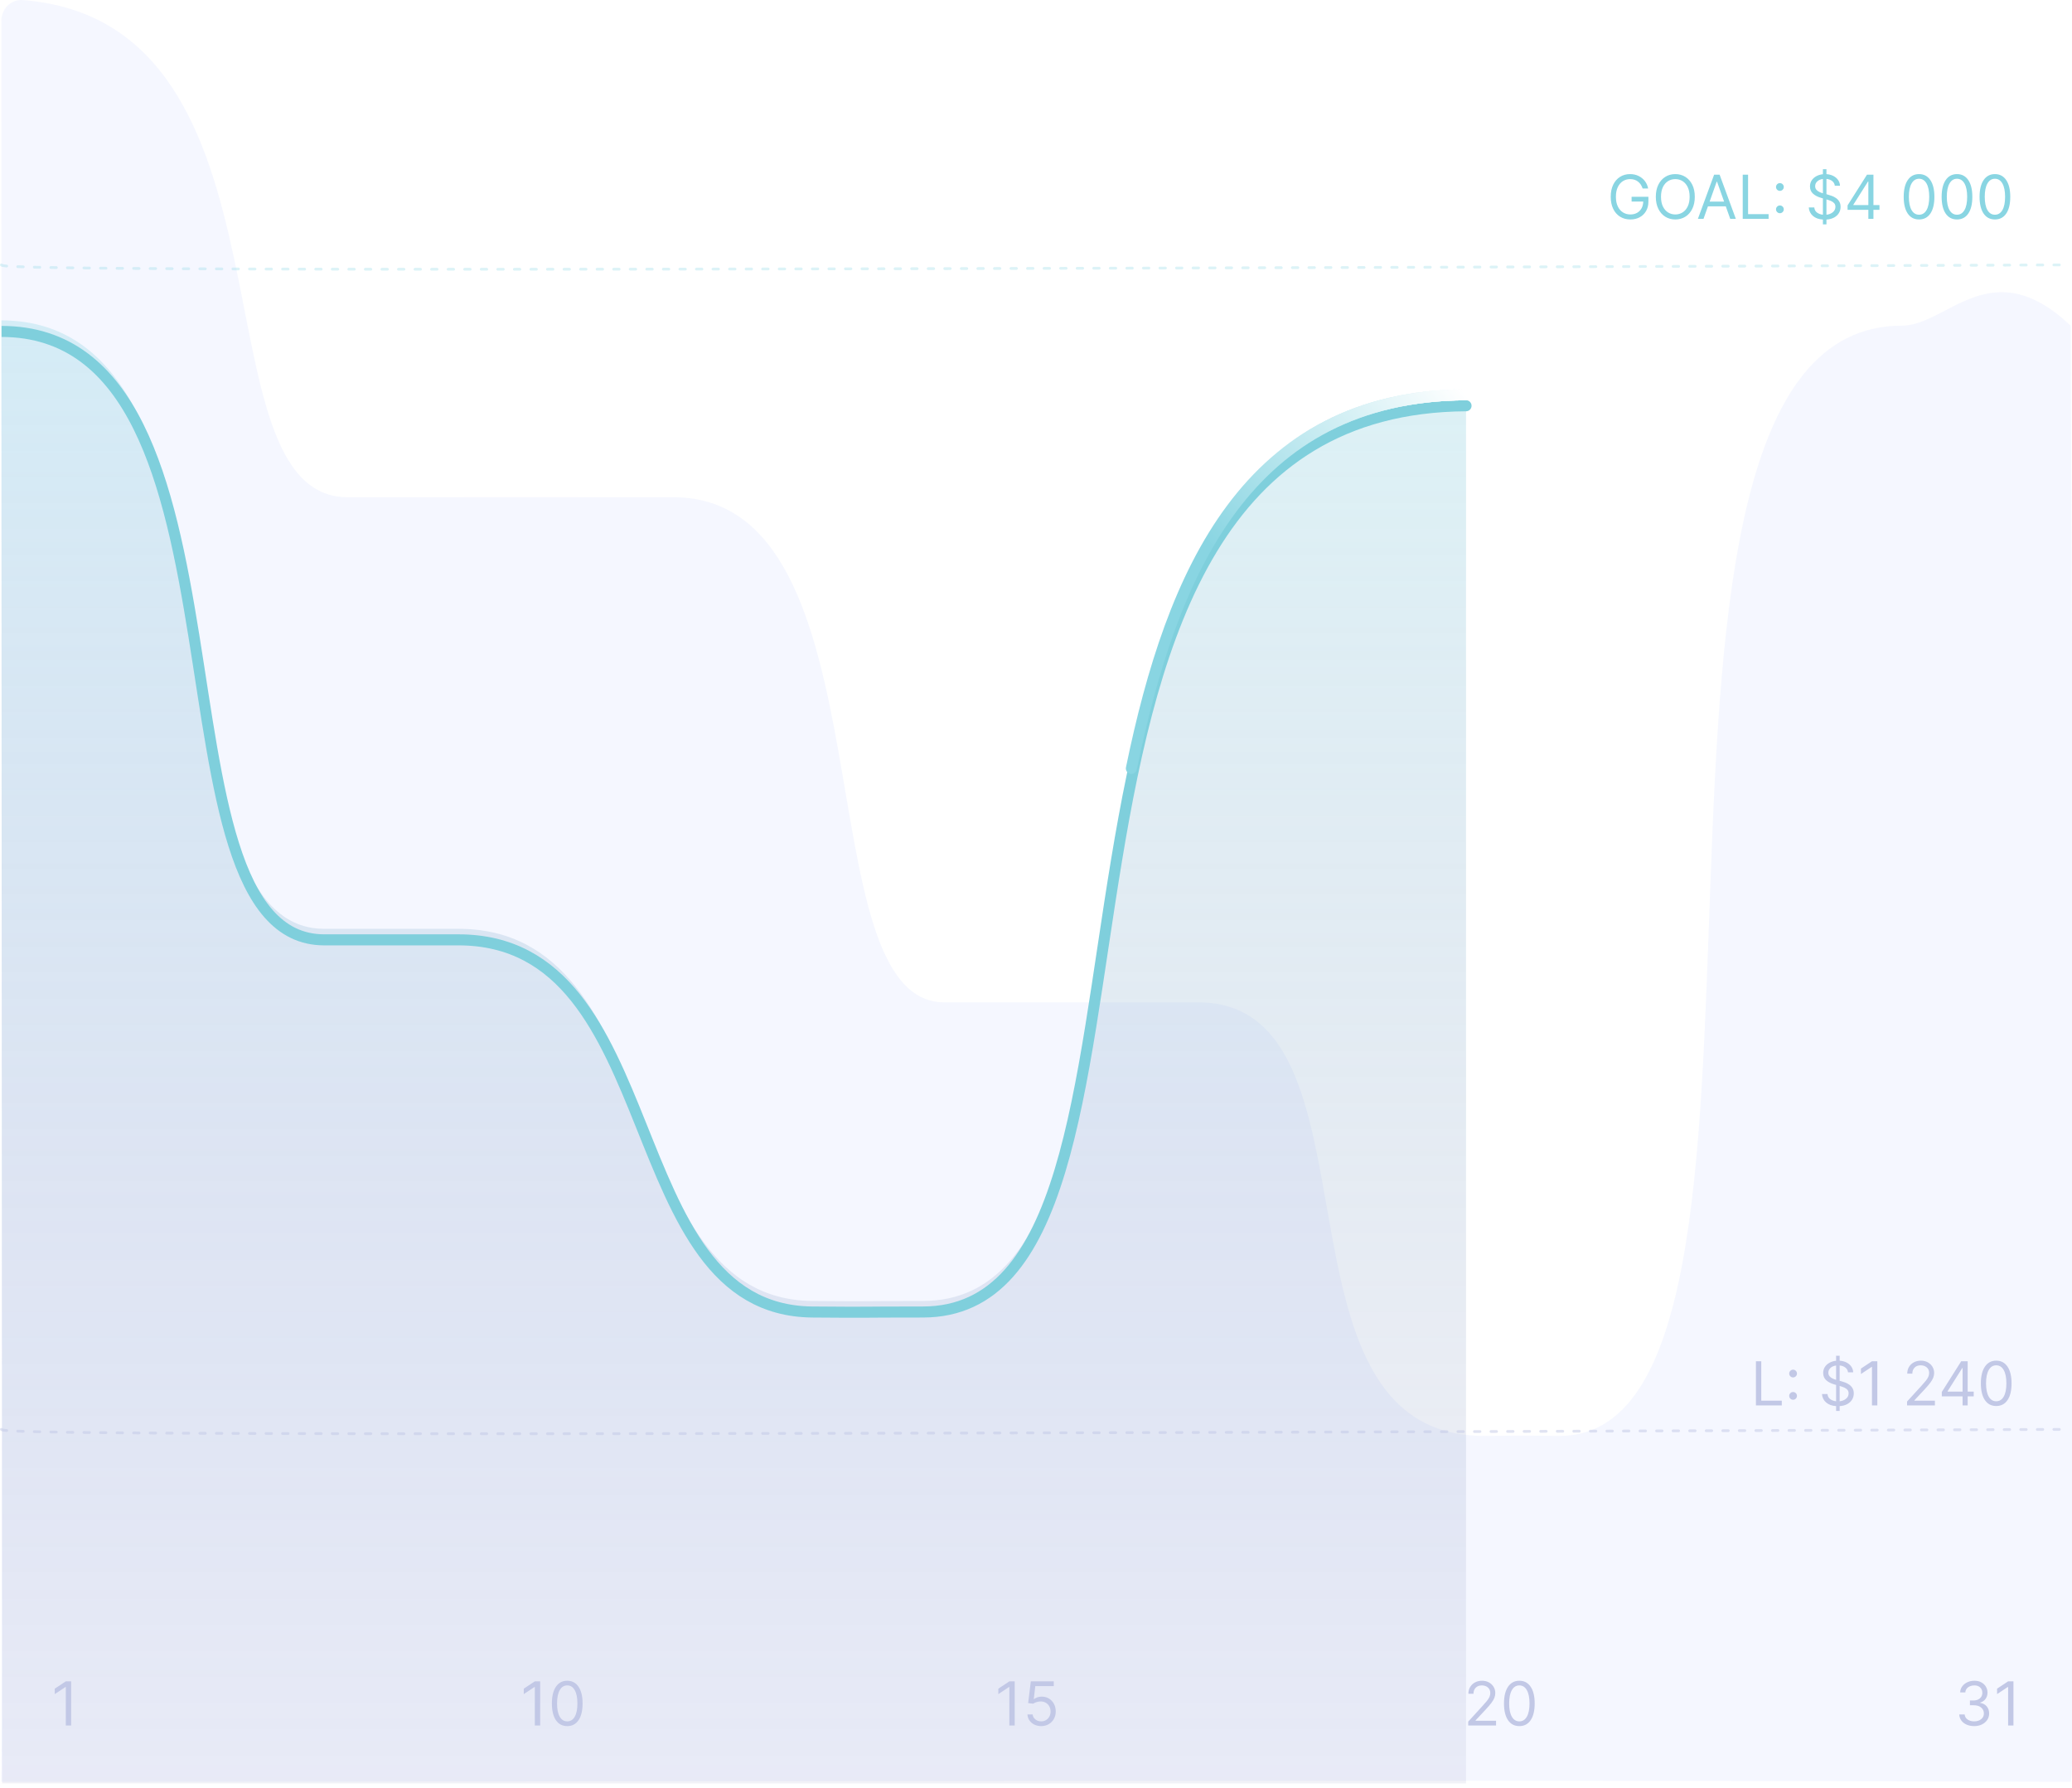 <?xml version="1.0" encoding="utf-8"?>
<svg width="375.5" height="324" viewBox="0 0 375.5 324" fill="none" xmlns="http://www.w3.org/2000/svg">
    <defs>
        <linearGradient id="gradient_1" gradientUnits="userSpaceOnUse" x1="132.717" y1="0" x2="132.717" y2="265.099">
            <stop offset="0" stop-color="#8AD5E2" />
            <stop offset="1" stop-color="#51599A" stop-opacity="0.267" />
        </linearGradient>
        <path id="path_2" d="M0 0L303.987 0L303.987 224L0 224L0 0Z" />
        <clipPath id="clip_path_3">
            <use p4:href="#path_2" xmlns:p4="http://www.w3.org/1999/xlink" />
        </clipPath>
        <filter color-interpolation-filters="sRGB" x="-263.434" y="-175.722" width="265.434" height="177.722" id="filter_4">
            <feFlood flood-opacity="0" result="BackgroundImageFix_1" />
            <feColorMatrix type="matrix" values="0 0 0 0 0 0 0 0 0 0 0 0 0 0 0 0 0 0 1 0" in="SourceAlpha" />
            <feOffset dx="0" dy="2" />
            <feGaussianBlur stdDeviation="4" />
            <feColorMatrix type="matrix" values="0 0 0 0 0.224 0 0 0 0 0.251 0 0 0 0 0.373 0 0 0 1 0" />
            <feBlend mode="normal" in2="BackgroundImageFix_1" result="Shadow_2" />
            <feBlend mode="normal" in="SourceGraphic" in2="Shadow_2" result="Shape_3" />
        </filter>
        <linearGradient id="gradient_5" gradientUnits="userSpaceOnUse" x1="60.65" y1="0" x2="30.325" y2="17.509">
            <stop offset="0" stop-color="#FFFFFF" />
            <stop offset="1" stop-color="#89D5E2" stop-opacity="0" />
        </linearGradient>
        <filter color-interpolation-filters="sRGB" x="-58.65" y="-65.712" width="60.65" height="67.712" id="filter_6">
            <feFlood flood-opacity="0" result="BackgroundImageFix_1" />
            <feBlend mode="normal" in="SourceGraphic" in2="BackgroundImageFix_1" result="Shape_2" />
            <feGaussianBlur stdDeviation="1" />
        </filter>
        <filter color-interpolation-filters="sRGB" x="-58.65" y="-65.712" width="60.65" height="67.712" id="filter_7">
            <feFlood flood-opacity="0" result="BackgroundImageFix_1" />
            <feBlend mode="normal" in="SourceGraphic" in2="BackgroundImageFix_1" result="Shape_2" />
            <feGaussianBlur stdDeviation="1" />
        </filter>
        <filter color-interpolation-filters="sRGB" x="-58.65" y="-65.712" width="60.65" height="67.712" id="filter_8">
            <feFlood flood-opacity="0" result="BackgroundImageFix_1" />
            <feBlend mode="normal" in="SourceGraphic" in2="BackgroundImageFix_1" result="Shape_2" />
            <feGaussianBlur stdDeviation="1" />
        </filter>
        <linearGradient id="gradient_9" gradientUnits="userSpaceOnUse" x1="60.65" y1="0" x2="19.374" y2="33.856">
            <stop offset="0" stop-color="#FFFFFF" />
            <stop offset="1" stop-color="#89D5E2" />
        </linearGradient>
    </defs>
    <g id="Chart" transform="translate(0.25 0)">
        <path id="Last month chart" d="M3.896 0.011C55.558 4.093 34.527 90.128 62.81 90.102C91.781 90.075 100.417 90.102 121.811 90.102C161.558 90.102 145.255 181.624 170.885 181.624C174.538 181.624 203.498 181.624 216.865 181.624C251.828 181.624 227.865 260.184 268.728 260.184C272.788 260.184 273.63 260.063 282.105 260.184C332.219 260.9 284.887 59.011 344.41 59.011C352.688 59.011 360.596 45.355 375 59.011C375 76.926 376.488 322.433 375 322.861C253.89 322.433 123.884 322.829 0 322.861C0.208 322.829 0.005 117.01 8.19641e-05 3.762C-7.18274e-06 1.608 1.749 -0.158 3.896 0.011Z" fill="#9BABFF" fill-rule="evenodd" fill-opacity="0.1" />
        <g id="This month chart" transform="translate(0 24)">
            <path id="Path 5" d="M0 0C48.272 0 25.24 110.243 58.502 110.243C75.956 110.243 73.01 110.243 82.82 110.243C121.322 110.243 111.225 177.274 146.902 177.678C159.117 177.777 153.617 177.678 167 177.678C219.441 177.678 175.344 14.079 265.434 13.47L265.434 265.099L0.139 265.099L0 0Z" fill="url(#gradient_1)" fill-rule="evenodd" fill-opacity="0.3" transform="translate(0 34.054)" />
            <path id="Mask" d="M0 0L303.987 0L303.987 224L0 224L0 0Z" />
            <g clip-path="url(#clip_path_3)">
                <path id="Path 5" d="M0 0C48.272 0 25.24 110.243 58.502 110.243C75.956 110.243 73.01 110.243 82.82 110.243C121.322 110.243 111.225 177.274 146.902 177.678C159.117 177.777 153.617 177.678 167 177.678C219.441 177.678 175.344 14.079 265.434 13.47" fill="none" stroke-width="2" stroke="#7FCFDC" stroke-linecap="round" filter="url(#filter_4)" transform="translate(0 34.054)" />
                <g id="Group 2" transform="translate(204 47)">
                    <path id="Path 5" d="M0 67.712C7.333 32.129 20.987 0.268 60.65 0" fill="none" stroke-width="2" stroke="url(#gradient_5)" stroke-linecap="round" filter="url(#filter_6)" transform="translate(0.784 0.524)" />
                    <path id="Path 5" d="M0 67.712C7.333 32.129 20.987 0.268 60.65 0" fill="none" stroke-width="2" stroke="url(#gradient_5)" stroke-linecap="round" filter="url(#filter_7)" transform="translate(0.784 0.524)" />
                    <path id="Path 5" d="M0 67.712C7.333 32.129 20.987 0.268 60.65 0" fill="none" stroke-width="2" stroke="url(#gradient_5)" stroke-linecap="round" filter="url(#filter_8)" transform="translate(0.784 0.524)" />
                </g>
                <path id="Path 5" d="M0 67.712C7.333 32.129 20.987 0.268 60.65 0" fill="none" stroke-width="2" stroke="url(#gradient_9)" stroke-linecap="round" transform="translate(204.784 47.524)" />
            </g>
        </g>
        <g id="Days" transform="translate(9 302)">
            <path d="M3.641 2.656L3.641 10.656L2.672 10.656L2.672 3.672L2.625 3.672L0.672 4.969L0.672 3.984L2.672 2.656L3.641 2.656Z" fill="#C2C8E6" />
            <path d="M3.641 2.656L3.641 10.656L2.672 10.656L2.672 3.672L2.625 3.672L0.672 4.969L0.672 3.984L2.672 2.656L3.641 2.656ZM8.438 10.766Q7.75 10.766 7.199 10.492Q6.648 10.219 6.316 9.742Q5.984 9.266 5.953 8.656L6.891 8.656Q6.945 9.199 7.385 9.553Q7.824 9.906 8.438 9.906Q8.93 9.906 9.314 9.676Q9.699 9.445 9.92 9.041Q10.141 8.637 10.141 8.125Q10.141 7.602 9.912 7.189Q9.684 6.777 9.285 6.539Q8.887 6.301 8.375 6.297Q8.008 6.293 7.621 6.408Q7.234 6.523 6.984 6.703L6.078 6.594L6.562 2.656L10.719 2.656L10.719 3.516L7.375 3.516L7.094 5.875L7.141 5.875Q7.387 5.68 7.758 5.551Q8.129 5.422 8.531 5.422Q9.266 5.422 9.842 5.771Q10.418 6.121 10.748 6.727Q11.078 7.332 11.078 8.109Q11.078 8.875 10.736 9.475Q10.395 10.074 9.797 10.42Q9.199 10.766 8.438 10.766Z" fill="#C2C8E6" transform="translate(171 0)" />
            <path d="M3.641 2.656L3.641 10.656L2.672 10.656L2.672 3.672L2.625 3.672L0.672 4.969L0.672 3.984L2.672 2.656L3.641 2.656ZM8.547 10.766Q7.223 10.766 6.494 9.691Q5.766 8.617 5.766 6.656Q5.766 4.711 6.5 3.629Q7.234 2.547 8.547 2.547Q9.859 2.547 10.594 3.629Q11.328 4.711 11.328 6.656Q11.328 8.617 10.6 9.691Q9.871 10.766 8.547 10.766ZM8.547 9.906Q9.422 9.906 9.906 9.062Q10.391 8.219 10.391 6.656Q10.391 5.098 9.902 4.244Q9.414 3.391 8.547 3.391Q7.68 3.391 7.191 4.244Q6.703 5.098 6.703 6.656Q6.703 8.219 7.189 9.062Q7.676 9.906 8.547 9.906Z" fill="#C2C8E6" transform="translate(85 0)" />
            <path d="M0.828 10.656L0.828 9.953L3.469 7.062Q3.934 6.555 4.234 6.178Q4.535 5.801 4.682 5.467Q4.828 5.133 4.828 4.766Q4.828 4.133 4.389 3.762Q3.949 3.391 3.297 3.391Q2.602 3.391 2.191 3.807Q1.781 4.223 1.781 4.906L0.859 4.906Q0.859 4.203 1.184 3.672Q1.508 3.141 2.068 2.844Q2.629 2.547 3.328 2.547Q4.031 2.547 4.574 2.844Q5.117 3.141 5.426 3.645Q5.734 4.148 5.734 4.766Q5.734 5.207 5.576 5.627Q5.418 6.047 5.029 6.561Q4.641 7.074 3.953 7.812L2.156 9.734L2.156 9.797L5.875 9.797L5.875 10.656L0.828 10.656ZM10.094 10.766Q8.77 10.766 8.041 9.691Q7.312 8.617 7.312 6.656Q7.312 4.711 8.047 3.629Q8.781 2.547 10.094 2.547Q11.406 2.547 12.141 3.629Q12.875 4.711 12.875 6.656Q12.875 8.617 12.146 9.691Q11.418 10.766 10.094 10.766ZM10.094 9.906Q10.969 9.906 11.453 9.062Q11.938 8.219 11.938 6.656Q11.938 5.098 11.449 4.244Q10.961 3.391 10.094 3.391Q9.227 3.391 8.738 4.244Q8.25 5.098 8.25 6.656Q8.25 8.219 8.736 9.062Q9.223 9.906 10.094 9.906Z" fill="#C2C8E6" transform="translate(256 0)" />
            <path d="M3.531 10.766Q2.758 10.766 2.154 10.5Q1.551 10.234 1.197 9.76Q0.844 9.285 0.812 8.656L1.797 8.656Q1.84 9.234 2.33 9.57Q2.82 9.906 3.516 9.906Q4.285 9.906 4.783 9.514Q5.281 9.121 5.281 8.484Q5.281 7.82 4.791 7.402Q4.301 6.984 3.391 6.984L2.75 6.984L2.75 6.125L3.391 6.125Q4.102 6.125 4.551 5.746Q5 5.367 5 4.734Q5 4.129 4.605 3.76Q4.211 3.391 3.547 3.391Q3.133 3.391 2.768 3.541Q2.402 3.691 2.172 3.975Q1.941 4.258 1.922 4.656L0.984 4.656Q1.008 4.027 1.363 3.553Q1.719 3.078 2.295 2.812Q2.871 2.547 3.562 2.547Q4.305 2.547 4.836 2.846Q5.367 3.145 5.652 3.633Q5.938 4.121 5.938 4.688Q5.938 5.363 5.584 5.84Q5.23 6.316 4.625 6.5L4.625 6.562Q5.383 6.688 5.809 7.205Q6.234 7.723 6.234 8.484Q6.234 9.137 5.881 9.654Q5.527 10.172 4.918 10.469Q4.309 10.766 3.531 10.766ZM10.641 2.656L10.641 10.656L9.672 10.656L9.672 3.672L9.625 3.672L7.672 4.969L7.672 3.984L9.672 2.656L10.641 2.656Z" fill="#C2C8E6" transform="translate(345 0)" />
        </g>
        <g id="Marks" transform="translate(0 29)">
            <path d="M6.438 5.156Q6.184 4.367 5.604 3.91Q5.023 3.453 4.156 3.453Q3.445 3.453 2.863 3.82Q2.281 4.188 1.938 4.902Q1.594 5.617 1.594 6.656Q1.594 7.695 1.941 8.41Q2.289 9.125 2.883 9.492Q3.477 9.859 4.219 9.859Q4.895 9.859 5.416 9.572Q5.938 9.285 6.234 8.76Q6.531 8.234 6.547 7.516L4.438 7.516L4.438 6.656L7.484 6.656L7.484 7.516Q7.484 8.504 7.064 9.234Q6.645 9.965 5.908 10.365Q5.172 10.766 4.219 10.766Q3.156 10.766 2.354 10.266Q1.551 9.766 1.104 8.844Q0.656 7.922 0.656 6.656Q0.656 5.391 1.104 4.469Q1.551 3.547 2.342 3.047Q3.133 2.547 4.156 2.547Q5 2.547 5.688 2.877Q6.375 3.207 6.832 3.795Q7.289 4.383 7.438 5.156L6.438 5.156ZM15.891 6.656Q15.891 7.922 15.434 8.844Q14.977 9.766 14.18 10.266Q13.383 10.766 12.359 10.766Q11.336 10.766 10.539 10.266Q9.742 9.766 9.285 8.844Q8.828 7.922 8.828 6.656Q8.828 5.391 9.285 4.469Q9.742 3.547 10.539 3.047Q11.336 2.547 12.359 2.547Q13.383 2.547 14.18 3.047Q14.977 3.547 15.434 4.469Q15.891 5.391 15.891 6.656ZM14.953 6.656Q14.953 5.617 14.607 4.902Q14.262 4.188 13.674 3.82Q13.086 3.453 12.359 3.453Q11.633 3.453 11.045 3.82Q10.457 4.188 10.111 4.902Q9.766 5.617 9.766 6.656Q9.766 7.695 10.111 8.41Q10.457 9.125 11.045 9.492Q11.633 9.859 12.359 9.859Q13.086 9.859 13.674 9.492Q14.262 9.125 14.607 8.41Q14.953 7.695 14.953 6.656ZM17.469 10.656L16.453 10.656L19.391 2.656L20.391 2.656L23.328 10.656L22.312 10.656L21.508 8.391L18.273 8.391L17.469 10.656ZM18.578 7.531L21.203 7.531L19.922 3.922L19.859 3.922L18.578 7.531ZM24.578 10.656L24.578 2.656L25.547 2.656L25.547 9.797L29.266 9.797L29.266 10.656L24.578 10.656ZM31.312 9.633Q31.023 9.633 30.816 9.426Q30.609 9.219 30.609 8.93Q30.609 8.641 30.816 8.434Q31.023 8.227 31.312 8.227Q31.602 8.227 31.809 8.434Q32.016 8.641 32.016 8.93Q32.016 9.219 31.809 9.426Q31.602 9.633 31.312 9.633ZM31.312 5.586Q31.023 5.586 30.816 5.379Q30.609 5.172 30.609 4.883Q30.609 4.594 30.816 4.387Q31.023 4.18 31.312 4.18Q31.602 4.18 31.809 4.387Q32.016 4.594 32.016 4.883Q32.016 5.172 31.809 5.379Q31.602 5.586 31.312 5.586ZM39.109 11.656L39.109 10.785Q37.957 10.711 37.285 10.113Q36.613 9.516 36.547 8.594L37.547 8.594Q37.598 9.199 38.047 9.521Q38.496 9.844 39.109 9.906L39.109 6.949L38.797 6.859Q37.859 6.59 37.312 6.09Q36.766 5.59 36.766 4.781Q36.766 4.168 37.072 3.693Q37.379 3.219 37.908 2.928Q38.438 2.637 39.109 2.566L39.109 1.656L39.75 1.656L39.75 2.555Q40.457 2.602 41.004 2.885Q41.551 3.168 41.867 3.627Q42.184 4.086 42.203 4.656L41.266 4.656Q41.203 4.125 40.787 3.803Q40.371 3.48 39.75 3.418L39.75 6.195L40.062 6.281Q40.375 6.363 40.76 6.508Q41.145 6.652 41.498 6.9Q41.852 7.148 42.082 7.535Q42.312 7.922 42.312 8.484Q42.312 9.094 42.014 9.594Q41.715 10.094 41.143 10.412Q40.57 10.73 39.75 10.785L39.75 11.656L39.109 11.656ZM39.75 9.906Q40.457 9.828 40.916 9.443Q41.375 9.059 41.375 8.469Q41.375 8.07 41.152 7.82Q40.93 7.57 40.566 7.414Q40.203 7.258 39.781 7.141L39.75 7.133L39.75 9.906ZM39.109 6.023L39.109 3.43Q38.465 3.512 38.084 3.869Q37.703 4.227 37.703 4.734Q37.703 5.133 37.932 5.387Q38.16 5.641 38.486 5.791Q38.812 5.941 39.109 6.023ZM43.578 9.016L43.578 8.219L47.094 2.656L48.266 2.656L48.266 8.156L49.359 8.156L49.359 9.016L48.266 9.016L48.266 10.656L47.344 10.656L47.344 9.016L43.578 9.016ZM47.344 8.156L47.344 3.891L47.281 3.891L44.625 8.094L44.625 8.156L47.344 8.156ZM56.531 10.766Q55.207 10.766 54.478 9.691Q53.75 8.617 53.75 6.656Q53.75 4.711 54.484 3.629Q55.219 2.547 56.531 2.547Q57.844 2.547 58.578 3.629Q59.312 4.711 59.312 6.656Q59.312 8.617 58.584 9.691Q57.855 10.766 56.531 10.766ZM56.531 9.906Q57.406 9.906 57.891 9.062Q58.375 8.219 58.375 6.656Q58.375 5.098 57.887 4.244Q57.398 3.391 56.531 3.391Q55.664 3.391 55.176 4.244Q54.688 5.098 54.688 6.656Q54.688 8.219 55.174 9.062Q55.66 9.906 56.531 9.906ZM63.406 10.766Q62.082 10.766 61.353 9.691Q60.625 8.617 60.625 6.656Q60.625 4.711 61.359 3.629Q62.094 2.547 63.406 2.547Q64.719 2.547 65.453 3.629Q66.188 4.711 66.188 6.656Q66.188 8.617 65.459 9.691Q64.731 10.766 63.406 10.766ZM63.406 9.906Q64.281 9.906 64.766 9.062Q65.25 8.219 65.25 6.656Q65.25 5.098 64.762 4.244Q64.273 3.391 63.406 3.391Q62.539 3.391 62.051 4.244Q61.562 5.098 61.562 6.656Q61.562 8.219 62.049 9.062Q62.535 9.906 63.406 9.906ZM70.281 10.766Q68.957 10.766 68.228 9.691Q67.5 8.617 67.5 6.656Q67.5 4.711 68.234 3.629Q68.969 2.547 70.281 2.547Q71.594 2.547 72.328 3.629Q73.062 4.711 73.062 6.656Q73.062 8.617 72.334 9.691Q71.606 10.766 70.281 10.766ZM70.281 9.906Q71.156 9.906 71.641 9.062Q72.125 8.219 72.125 6.656Q72.125 5.098 71.637 4.244Q71.148 3.391 70.281 3.391Q69.414 3.391 68.926 4.244Q68.438 5.098 68.438 6.656Q68.438 8.219 68.924 9.062Q69.41 9.906 70.281 9.906Z" fill="#89D5E2" transform="translate(291 0)" />
            <path d="M0.969 10.656L0.969 2.656L1.938 2.656L1.938 9.797L5.656 9.797L5.656 10.656L0.969 10.656ZM7.703 9.633Q7.414 9.633 7.207 9.426Q7 9.219 7 8.93Q7 8.641 7.207 8.434Q7.414 8.227 7.703 8.227Q7.992 8.227 8.199 8.434Q8.406 8.641 8.406 8.93Q8.406 9.219 8.199 9.426Q7.992 9.633 7.703 9.633ZM7.703 5.586Q7.414 5.586 7.207 5.379Q7 5.172 7 4.883Q7 4.594 7.207 4.387Q7.414 4.18 7.703 4.18Q7.992 4.18 8.199 4.387Q8.406 4.594 8.406 4.883Q8.406 5.172 8.199 5.379Q7.992 5.586 7.703 5.586ZM15.5 11.656L15.5 10.785Q14.348 10.711 13.676 10.113Q13.004 9.516 12.938 8.594L13.938 8.594Q13.988 9.199 14.438 9.521Q14.887 9.844 15.5 9.906L15.5 6.949L15.188 6.859Q14.25 6.59 13.703 6.09Q13.156 5.59 13.156 4.781Q13.156 4.168 13.463 3.693Q13.77 3.219 14.299 2.928Q14.828 2.637 15.5 2.566L15.5 1.656L16.141 1.656L16.141 2.555Q16.848 2.602 17.395 2.885Q17.941 3.168 18.258 3.627Q18.574 4.086 18.594 4.656L17.656 4.656Q17.594 4.125 17.178 3.803Q16.762 3.48 16.141 3.418L16.141 6.195L16.453 6.281Q16.766 6.363 17.15 6.508Q17.535 6.652 17.889 6.9Q18.242 7.148 18.473 7.535Q18.703 7.922 18.703 8.484Q18.703 9.094 18.404 9.594Q18.105 10.094 17.533 10.412Q16.961 10.73 16.141 10.785L16.141 11.656L15.5 11.656ZM16.141 9.906Q16.848 9.828 17.307 9.443Q17.766 9.059 17.766 8.469Q17.766 8.07 17.543 7.82Q17.32 7.57 16.957 7.414Q16.594 7.258 16.172 7.141L16.141 7.133L16.141 9.906ZM15.5 6.023L15.5 3.43Q14.855 3.512 14.475 3.869Q14.094 4.227 14.094 4.734Q14.094 5.133 14.322 5.387Q14.551 5.641 14.877 5.791Q15.203 5.941 15.5 6.023ZM22.969 2.656L22.969 10.656L22 10.656L22 3.672L21.953 3.672L20 4.969L20 3.984L22 2.656L22.969 2.656ZM28.359 10.656L28.359 9.953L31 7.062Q31.465 6.555 31.766 6.178Q32.066 5.801 32.213 5.467Q32.359 5.133 32.359 4.766Q32.359 4.133 31.92 3.762Q31.48 3.391 30.828 3.391Q30.133 3.391 29.723 3.807Q29.312 4.223 29.312 4.906L28.391 4.906Q28.391 4.203 28.715 3.672Q29.039 3.141 29.6 2.844Q30.16 2.547 30.859 2.547Q31.562 2.547 32.105 2.844Q32.648 3.141 32.957 3.645Q33.266 4.148 33.266 4.766Q33.266 5.207 33.107 5.627Q32.949 6.047 32.56 6.561Q32.172 7.074 31.484 7.812L29.688 9.734L29.688 9.797L33.406 9.797L33.406 10.656L28.359 10.656ZM34.656 9.016L34.656 8.219L38.172 2.656L39.344 2.656L39.344 8.156L40.438 8.156L40.438 9.016L39.344 9.016L39.344 10.656L38.422 10.656L38.422 9.016L34.656 9.016ZM38.422 8.156L38.422 3.891L38.359 3.891L35.703 8.094L35.703 8.156L38.422 8.156ZM44.516 10.766Q43.191 10.766 42.463 9.691Q41.734 8.617 41.734 6.656Q41.734 4.711 42.469 3.629Q43.203 2.547 44.516 2.547Q45.828 2.547 46.562 3.629Q47.297 4.711 47.297 6.656Q47.297 8.617 46.568 9.691Q45.84 10.766 44.516 10.766ZM44.516 9.906Q45.391 9.906 45.875 9.062Q46.359 8.219 46.359 6.656Q46.359 5.098 45.871 4.244Q45.383 3.391 44.516 3.391Q43.648 3.391 43.16 4.244Q42.672 5.098 42.672 6.656Q42.672 8.219 43.158 9.062Q43.645 9.906 44.516 9.906Z" fill="#C2C8E6" transform="translate(317 215)" />
            <path id="Line" d="M0 0C0.5 0.5 1.5 1.5 373.5 0" fill="none" stroke-width="0.5" stroke="#89D5E2" stroke-opacity="0.3" stroke-linecap="round" stroke-dasharray="1 2" transform="translate(0 19)" />
            <path id="Line" d="M0 0C0.5 0.5 1.5 1.5 373.5 0" fill="none" stroke-width="0.5" stroke="#C2C8E6" stroke-opacity="0.5" stroke-linecap="round" stroke-dasharray="1 2" transform="translate(0 230)" />
        </g>
    </g>
</svg>